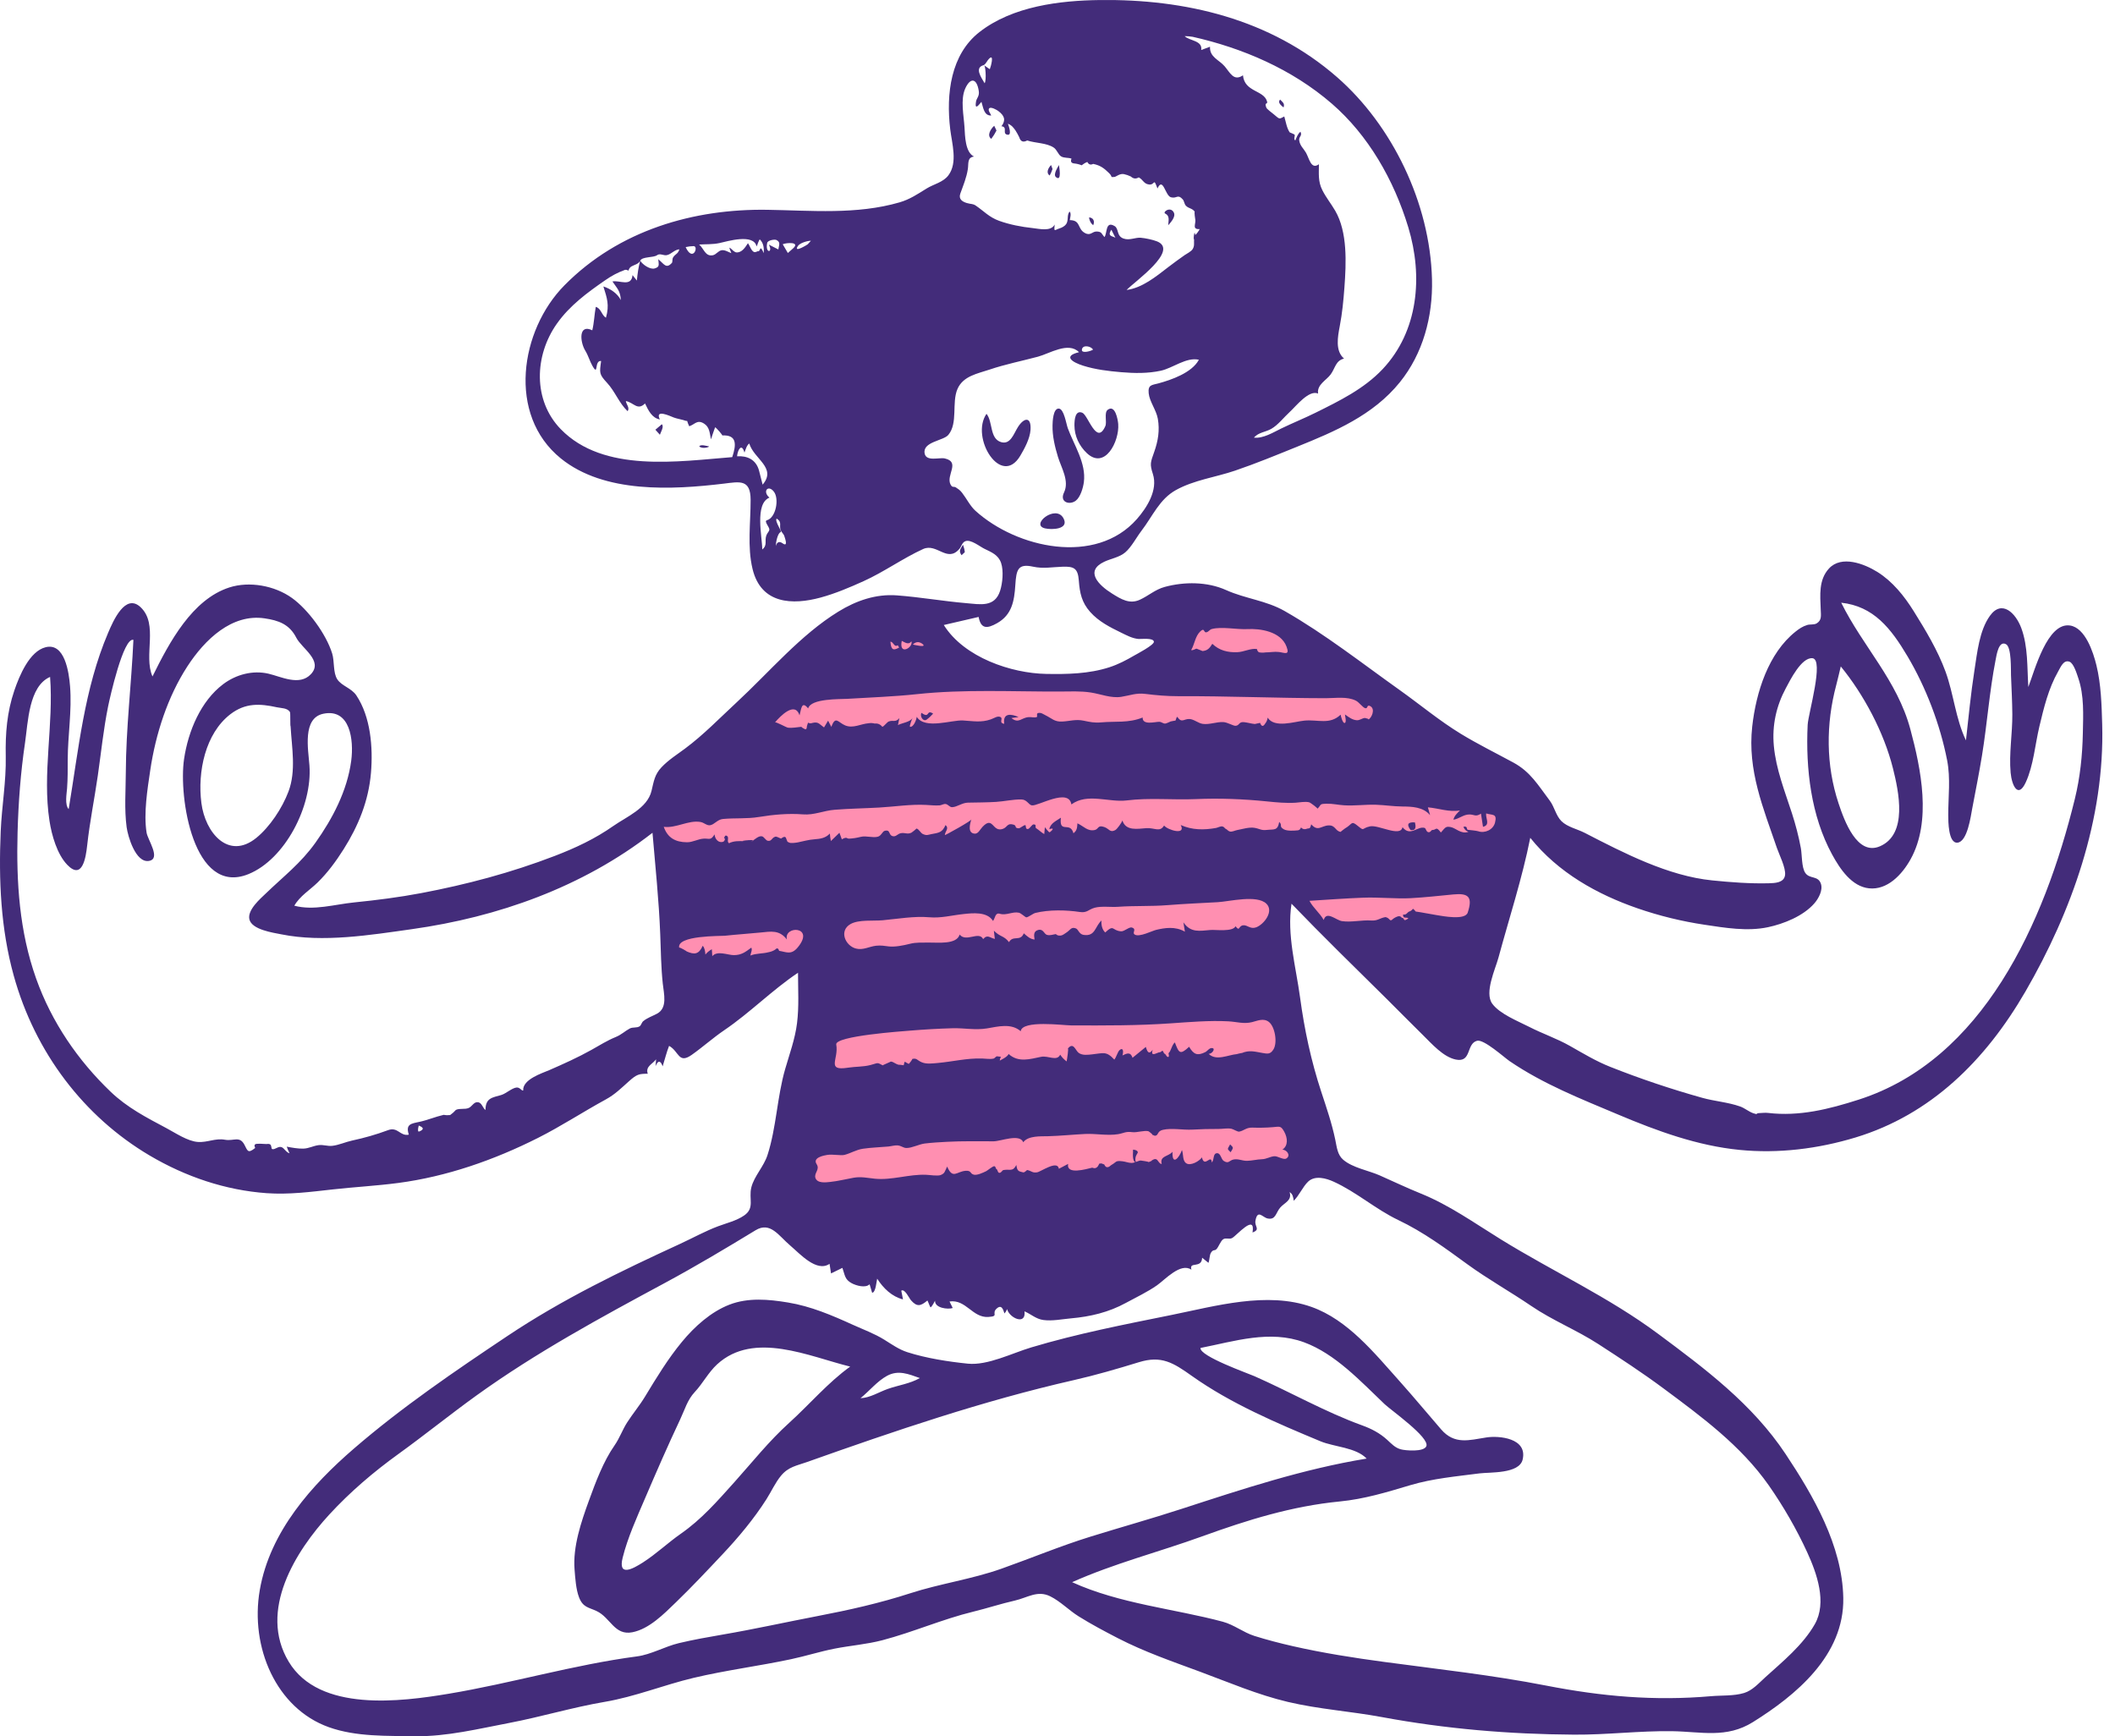 <svg width="134" height="110" viewBox="0 0 134 110" fill="none" xmlns="http://www.w3.org/2000/svg">
<path fill-rule="evenodd" clip-rule="evenodd" d="M41.523 49.961C42.008 55.221 42.493 60.48 42.977 65.74C45.616 64.122 48.255 62.503 50.893 60.885V72.867V76.016C50.893 76.295 50.739 77.252 50.893 77.494C51.024 77.698 51.991 77.704 52.219 77.739C53.711 77.963 55.207 78.163 56.705 78.341C60.652 78.809 64.876 79.48 68.839 78.942C72.283 78.474 75.622 77.157 78.768 75.626C79.873 75.088 80.963 74.512 82.032 73.897C82.258 73.766 83.081 73.458 83.204 73.193C83.305 72.976 83.069 72.214 83.037 71.986C82.904 71.025 82.771 70.064 82.638 69.103L80.781 55.683L84.289 59.448C84.564 59.743 85.086 60.581 85.466 60.712C85.745 60.807 86.436 60.511 86.711 60.454C88.698 60.042 90.684 59.631 92.671 59.219C93.133 59.123 94.176 59.127 94.567 58.827C94.777 58.665 94.787 58.335 94.861 58.023C95.345 55.983 95.83 53.943 96.314 51.903C96.401 51.536 96.888 50.377 96.764 50.007C96.72 49.875 96.505 49.784 96.374 49.697C93.376 47.729 90.377 45.761 87.379 43.793C85.737 42.715 84.095 41.637 82.452 40.559C81.764 40.107 80.919 39.293 80.14 39.041C79.656 38.884 78.952 39.001 78.451 38.986C77.433 38.955 76.416 38.923 75.398 38.892C75.239 38.888 74.681 38.765 74.547 38.866C74.435 38.95 74.481 39.067 74.445 39.267C74.355 39.756 74.355 40.283 74.311 40.779C74.275 41.177 74.346 41.907 74.179 42.267C74.072 42.498 74.207 42.406 74.063 42.517C73.891 42.65 73.343 42.607 73.138 42.632C72.141 42.757 71.144 42.882 70.147 43.006C68.962 43.154 67.763 43.432 66.572 43.304C64.766 43.11 62.819 43.12 61.046 42.711C60.585 42.604 60.419 42.325 60.064 41.944C59.37 41.199 58.683 40.446 57.982 39.709C57.638 39.349 57.785 39.41 57.431 39.547C56.987 39.718 56.536 40.132 56.134 40.395C54.594 41.404 53.054 42.412 51.514 43.42L42.112 49.576C41.915 49.704 41.719 49.833 41.523 49.961Z" fill="#FF8FB1"/>
<path fill-rule="evenodd" clip-rule="evenodd" d="M131.456 50.615C129.518 58.524 125.62 67.147 117.766 69.668C115.857 70.281 113.999 70.744 112.016 70.511C111.827 70.488 111.669 70.517 111.49 70.52C111.168 70.527 111.446 70.651 111.085 70.532C110.804 70.438 110.541 70.205 110.248 70.102C109.468 69.828 108.637 69.775 107.845 69.553C105.899 69.009 103.894 68.337 102.008 67.587C101.12 67.234 100.304 66.742 99.469 66.268C98.62 65.787 97.72 65.489 96.862 65.047C96.183 64.699 95.021 64.244 94.544 63.59C94.035 62.892 94.739 61.407 94.94 60.666C95.624 58.142 96.439 55.656 96.953 53.082C98.728 55.293 101.192 56.663 103.743 57.546C105.127 58.025 106.55 58.372 107.99 58.588C109.297 58.785 110.707 59.023 112.017 58.744C113.006 58.533 114.247 58.044 114.953 57.233C115.205 56.944 115.508 56.413 115.367 55.992C115.187 55.458 114.665 55.709 114.382 55.311C114.136 54.963 114.175 54.151 114.096 53.729C113.957 52.98 113.766 52.253 113.534 51.533C113.082 50.134 112.519 48.733 112.384 47.245C112.267 45.953 112.54 44.733 113.139 43.613C113.422 43.083 114.134 41.642 114.828 41.702C115.59 41.768 114.562 45.22 114.528 45.924C114.395 48.716 114.744 51.69 116.076 54.137C116.587 55.074 117.325 56.165 118.414 56.281C119.568 56.404 120.499 55.428 121.048 54.441C122.389 52.031 121.713 48.725 121.034 46.201C120.202 43.103 118.028 40.967 116.654 38.185C118.706 38.407 119.804 39.808 120.857 41.585C122.017 43.542 122.919 45.891 123.364 48.168C123.589 49.318 123.434 50.473 123.435 51.635C123.436 52.021 123.435 53.444 124.021 53.388C124.647 53.328 124.861 51.723 124.953 51.233C125.164 50.109 125.392 48.986 125.575 47.857C125.9 45.859 126.044 43.813 126.432 41.829C126.497 41.494 126.628 40.563 127.095 40.815C127.455 41.008 127.397 42.447 127.411 42.782C127.443 43.606 127.488 44.43 127.495 45.255C127.504 46.478 127.277 47.744 127.388 48.959C127.461 49.754 127.857 50.631 128.349 49.56C128.837 48.498 128.936 47.173 129.208 46.031C129.493 44.831 129.788 43.614 130.394 42.549C130.562 42.254 130.743 41.785 131.117 41.924C131.388 42.025 131.589 42.716 131.673 42.96C132.051 44.063 131.987 45.29 131.963 46.445C131.934 47.859 131.792 49.243 131.456 50.615ZM93.661 52.667C93.558 52.631 93.118 52.587 93.008 52.576C92.88 52.564 93.026 52.311 92.716 52.383C92.776 52.542 92.882 52.648 93.035 52.702C92.569 52.871 92.226 52.453 91.908 52.399C91.603 52.348 91.59 52.399 91.29 52.745C90.964 52.318 91.025 52.584 90.757 52.584C90.66 52.585 90.656 52.743 90.497 52.724C90.359 52.707 90.344 52.482 90.263 52.455C89.818 52.311 89.362 53.038 88.858 52.407C88.736 53.063 87.337 52.241 86.799 52.356C86.235 52.477 86.478 52.694 86.022 52.323C85.588 51.969 85.709 52.204 85.204 52.494C85.216 52.487 84.919 52.703 84.946 52.706C84.597 52.662 84.616 52.274 84.174 52.294C83.705 52.316 83.504 52.711 83.075 52.225C82.982 52.589 82.963 52.432 82.743 52.524C82.622 52.555 82.516 52.521 82.426 52.422C82.398 52.522 82.338 52.583 82.244 52.605C82.005 52.629 81.555 52.664 81.338 52.541C81.011 52.355 81.274 52.283 81.047 52.074C80.946 52.651 80.724 52.528 80.255 52.582C79.897 52.623 79.818 52.505 79.477 52.448C79.14 52.391 78.705 52.532 78.377 52.591C78.241 52.616 78.06 52.718 77.922 52.682C77.798 52.65 77.745 52.546 77.67 52.519C77.58 52.487 77.599 52.402 77.444 52.361C77.336 52.333 77.144 52.441 77.037 52.459C76.271 52.593 75.536 52.594 74.806 52.271C75.166 52.95 73.966 52.583 73.752 52.302C73.485 52.752 73.161 52.434 72.622 52.47C72.103 52.504 71.323 52.674 71.112 51.98C71.071 52.121 70.776 52.531 70.659 52.593C70.319 52.774 70.279 52.506 69.962 52.397C69.532 52.248 69.622 52.531 69.355 52.588C68.904 52.685 68.66 52.344 68.262 52.163C68.245 52.444 68.237 52.618 68.01 52.793C67.809 52.008 67.092 52.858 67.215 51.807C66.943 51.998 66.559 52.145 66.481 52.531C66.937 52.396 66.53 52.716 66.511 52.727C66.451 52.761 66.247 52.454 66.2 52.41C66.187 52.555 66.174 52.7 66.161 52.845C65.98 52.747 65.809 52.572 65.662 52.485C65.529 52.406 65.719 52.242 65.495 52.231C65.376 52.224 65.253 52.5 65.129 52.523C64.939 52.559 65.03 52.266 64.951 52.276C64.83 52.291 64.632 52.481 64.541 52.478C64.241 52.466 64.444 52.316 64.215 52.247C63.806 52.124 63.832 52.411 63.538 52.515C62.864 52.753 62.932 51.66 62.247 52.389C62.083 52.563 61.978 52.833 61.754 52.817C61.289 52.786 61.452 52.194 61.546 51.904C61.644 51.956 59.848 52.947 59.862 52.908C59.874 52.671 60.156 52.487 59.904 52.276C59.697 52.752 59.48 52.76 59.004 52.849C58.773 52.892 58.727 52.95 58.48 52.846C58.322 52.781 58.216 52.51 58.059 52.495C58.08 52.497 57.792 52.733 57.749 52.754C57.489 52.88 57.324 52.737 57.072 52.789C56.857 52.833 56.772 53.03 56.558 52.976C56.272 52.904 56.44 52.537 56.047 52.64C55.912 52.675 55.832 52.953 55.62 53.01C55.29 53.1 54.885 52.933 54.536 53.02C54.259 53.09 54.054 53.119 53.812 53.133C53.616 53.145 53.697 52.982 53.336 53.175L53.184 52.761C53.003 52.935 52.823 53.109 52.643 53.284C52.609 53.127 52.587 52.969 52.578 52.809C52.309 53.099 51.97 53.148 51.609 53.174C51.218 53.202 50.926 53.294 50.545 53.371C50.425 53.395 50.115 53.434 50.016 53.389C50.03 53.395 49.831 53.306 49.891 53.323C49.865 53.266 49.841 53.208 49.818 53.15C49.785 52.986 49.675 52.979 49.491 53.128C49.395 53.112 49.21 52.978 49.115 53.011C48.869 53.096 48.903 53.301 48.658 53.271C48.499 53.252 48.418 52.999 48.253 52.982C48 52.956 47.78 53.261 47.552 53.327C48.246 53.125 46.653 53.282 47.148 53.295C46.824 53.286 46.487 53.269 46.187 53.425C46.021 53.304 46.222 53.059 46.055 52.958C45.903 52.867 45.891 53.108 45.874 53.113C45.969 53.084 45.922 53.29 45.826 53.326C45.527 53.44 45.288 53.151 45.273 52.864C45.019 53.274 44.947 53.109 44.574 53.134C44.206 53.16 43.889 53.367 43.52 53.363C42.792 53.356 42.297 53.084 42.054 52.385C42.831 52.486 43.612 51.95 44.371 52.076C44.62 52.118 44.776 52.319 44.995 52.283C45.264 52.239 45.452 51.923 45.797 51.889C46.559 51.815 47.309 51.888 48.076 51.762C48.992 51.612 49.947 51.523 50.872 51.596C51.587 51.653 52.165 51.359 52.89 51.303C53.826 51.229 54.771 51.216 55.709 51.163C56.674 51.109 57.711 50.944 58.673 50.997C58.973 51.013 59.231 51.045 59.529 51.026C59.655 51.017 59.775 50.925 59.907 50.939C60.079 50.957 60.153 51.147 60.331 51.14C60.635 51.129 60.959 50.86 61.32 50.853C61.913 50.841 62.504 50.842 63.099 50.806C63.622 50.774 64.183 50.642 64.705 50.65C65.072 50.654 65.163 50.991 65.377 51.026C65.763 51.088 67.712 49.896 67.88 50.966C68.895 50.22 70.255 50.852 71.385 50.712C72.836 50.531 74.313 50.692 75.774 50.628C77.26 50.563 78.789 50.623 80.27 50.774C80.883 50.836 81.475 50.895 82.09 50.857C82.365 50.84 82.681 50.765 82.956 50.833C83.022 50.849 83.531 51.23 83.467 51.241C83.745 50.973 83.557 50.934 84.046 50.92C84.422 50.91 84.778 50.997 85.153 51.021C85.825 51.064 86.502 50.964 87.173 50.986C87.733 51.004 88.281 51.093 88.844 51.097C89.45 51.102 90.167 51.12 90.606 51.646C90.56 51.481 90.513 51.316 90.467 51.151C91.144 51.208 91.814 51.468 92.498 51.346C92.325 51.525 92.149 51.67 92.083 51.932C92.452 51.882 92.703 51.605 93.091 51.602C93.418 51.6 93.486 51.776 93.83 51.549C93.873 51.827 93.915 52.106 93.958 52.385C94.435 52.264 94.122 51.881 94.157 51.536C94.545 51.662 94.873 51.518 94.72 52.118C94.603 52.58 94.065 52.808 93.661 52.667ZM92.99 57.82C92.824 58.322 91.384 58.035 91.043 57.982C90.603 57.913 90.1 57.805 89.695 57.751C89.646 57.681 89.588 57.622 89.52 57.574C89.469 57.65 89.404 57.704 89.327 57.736C89.14 57.78 89.14 57.986 88.895 57.941C88.884 58.246 89.082 58.072 89.233 58.183C88.852 58.458 89.026 58.142 88.812 58.147C88.759 58.066 88.685 58.034 88.591 58.052C88.47 58.085 88.359 58.141 88.258 58.218C88.162 58.326 88.081 58.332 88.013 58.235C87.948 58.164 87.868 58.121 87.775 58.105C87.399 58.17 87.294 58.349 86.871 58.32C86.267 58.278 85.614 58.449 85.019 58.359C84.651 58.303 84.035 57.681 83.868 58.288C83.613 57.838 83.207 57.532 82.963 57.073C84.1 57.002 85.235 56.918 86.373 56.874C87.368 56.835 88.457 56.956 89.388 56.905C90.259 56.858 91.182 56.755 92.072 56.669C93.016 56.578 93.328 56.801 92.99 57.82ZM63.349 57.894C63.761 58.017 64.154 57.739 64.554 57.826C64.687 57.855 64.96 58.114 65.021 58.119C65.131 58.129 65.455 57.875 65.594 57.841C66.472 57.626 67.537 57.649 68.416 57.781C68.881 57.85 68.953 57.621 69.359 57.51C69.781 57.395 70.382 57.484 70.827 57.452C71.873 57.377 72.919 57.43 73.958 57.348C75.025 57.263 76.087 57.218 77.154 57.159C77.882 57.118 79.629 56.673 80.232 57.253C80.729 57.731 80.088 58.562 79.591 58.751C79.219 58.893 79.041 58.595 78.766 58.623C78.451 58.656 78.561 59.054 78.28 58.684C78.106 59.053 77.014 58.895 76.701 58.92C76.019 58.973 75.442 59.12 74.977 58.436C75.008 58.633 75.04 58.831 75.072 59.028C74.456 58.674 73.795 58.787 73.26 58.911C72.996 58.972 72.183 59.394 71.896 59.212C71.699 59.087 72.047 58.873 71.714 58.766C71.539 58.709 71.238 59.021 71.025 59.005C70.435 58.962 70.602 58.535 70.023 59.078C69.826 58.895 69.761 58.585 69.787 58.319C69.366 58.705 69.401 59.348 68.649 59.231C68.368 59.187 68.317 58.879 68.171 58.823C67.859 58.702 67.824 58.919 67.554 59.091C67.452 59.156 67.328 59.26 67.208 59.273C66.961 59.3 66.922 59.178 66.888 59.182C66.725 59.202 66.518 59.291 66.323 59.227C66.149 59.17 66.098 58.839 65.79 58.916C65.496 58.99 65.493 59.205 65.547 59.527C65.257 59.494 65.081 59.321 64.864 59.132C64.645 59.682 64.183 59.227 63.928 59.691C63.595 59.264 63.382 59.381 62.969 58.965C62.99 59.138 63.01 59.312 63.03 59.486C62.708 59.42 62.565 59.176 62.29 59.498C62.024 58.965 61.215 59.725 60.8 59.21C60.615 59.863 59.391 59.706 58.874 59.718C58.415 59.728 58.076 59.688 57.628 59.802C57.233 59.903 56.684 60.008 56.312 59.962C56.069 59.931 55.803 59.883 55.5 59.919C55.063 59.97 54.686 60.213 54.234 60.098C53.552 59.925 53.135 58.963 53.894 58.541C54.413 58.251 55.348 58.358 55.92 58.305C56.867 58.217 57.928 58.031 58.876 58.115C59.616 58.181 60.29 57.992 61.045 57.911C61.613 57.851 62.544 57.743 62.915 58.348C63.057 58.171 63.043 57.803 63.349 57.894ZM52.982 66.179C52.88 65.634 57.21 65.335 57.639 65.299C58.541 65.224 59.446 65.171 60.351 65.146C61.094 65.126 61.788 65.278 62.532 65.156C63.226 65.041 64.064 64.807 64.669 65.335C64.757 64.612 67.364 64.964 67.86 64.966C70.018 64.975 72.083 64.98 74.171 64.836C75.364 64.754 76.631 64.644 77.825 64.708C78.363 64.737 78.796 64.891 79.332 64.757C79.681 64.67 80.057 64.489 80.391 64.745C80.782 65.046 80.949 66.066 80.679 66.492C80.483 66.802 80.31 66.768 79.996 66.714C79.515 66.632 79.157 66.512 78.666 66.722C78.746 66.688 78.337 66.786 78.371 66.784C77.815 66.828 77.052 67.246 76.573 66.764C76.765 66.801 77.044 66.432 76.802 66.402C76.62 66.379 76.505 66.589 76.363 66.659C75.878 66.899 75.629 66.824 75.34 66.32C74.755 66.864 74.692 66.713 74.436 66.044C74.238 66.207 74.195 66.594 74.04 66.721C74.017 66.74 74.113 66.975 74 66.965C73.896 66.956 73.862 66.773 73.782 66.758C73.731 66.749 73.704 66.588 73.655 66.578C73.602 66.568 73.548 66.67 73.487 66.667C73.327 66.659 72.868 67.027 73.032 66.511C72.789 66.844 72.684 66.632 72.597 66.329C72.316 66.558 72.035 66.788 71.754 67.017C71.623 66.627 71.398 66.733 71.115 66.87C71.201 66.599 71.147 66.342 70.933 66.531C70.809 66.64 70.726 66.986 70.6 67.133C70.087 66.575 69.9 66.728 69.192 66.801C68.921 66.829 68.585 66.882 68.343 66.707C68.131 66.552 68.011 65.986 67.647 66.443C67.728 66.342 67.602 67.124 67.579 67.248C67.419 67.132 67.283 66.989 67.171 66.82C66.962 67.264 66.413 66.865 65.963 66.956C65.255 67.099 64.525 67.34 63.899 66.774C63.855 66.957 63.343 67.19 63.342 67.197C63.372 66.873 63.562 66.987 63.174 66.925C63.103 66.914 63.022 67.052 62.954 67.067C62.723 67.119 62.453 67.07 62.219 67.063C61.249 67.033 60.361 67.264 59.403 67.348C59.08 67.376 58.697 67.431 58.394 67.3C58.082 67.165 58.09 67.012 57.774 67.099C57.874 67.072 57.577 67.407 57.593 67.395C57.55 67.428 57.373 67.264 57.31 67.276C57.292 67.348 57.274 67.42 57.255 67.491C57.179 67.481 57.103 67.471 57.027 67.461C56.818 67.491 56.631 67.264 56.435 67.257C56.471 67.258 55.907 67.484 55.932 67.498C55.538 67.287 55.652 67.348 55.152 67.476C54.68 67.598 54.209 67.569 53.725 67.645C52.315 67.865 53.155 67.106 52.982 66.179ZM51.737 73.752C51.472 73.348 52.177 73.209 52.402 73.173C52.773 73.114 53.264 73.231 53.511 73.168C53.887 73.072 54.25 72.842 54.673 72.78C55.207 72.702 55.745 72.689 56.281 72.64C56.46 72.623 56.681 72.557 56.855 72.568C57.114 72.585 57.221 72.732 57.43 72.733C57.786 72.735 58.225 72.494 58.59 72.449C59.057 72.392 59.529 72.366 59.999 72.341C60.988 72.288 61.966 72.31 62.955 72.309C63.406 72.308 64.606 71.805 64.831 72.369C65.144 71.942 65.945 72 66.392 71.987C67.18 71.966 67.959 71.884 68.745 71.845C69.419 71.811 70.171 71.966 70.833 71.858C71.197 71.798 71.318 71.672 71.731 71.729C72.038 71.771 72.507 71.596 72.77 71.674C72.757 71.67 73.099 71.898 72.992 71.905C73.11 71.897 73.103 71.985 73.233 71.946C73.403 71.894 73.325 71.664 73.678 71.582C74.229 71.454 74.964 71.602 75.537 71.569C76.092 71.537 76.647 71.524 77.203 71.527C77.459 71.528 77.775 71.462 78.024 71.516C78.146 71.542 78.406 71.713 78.509 71.696C78.802 71.647 78.951 71.428 79.347 71.442C79.796 71.457 80.201 71.45 80.647 71.413C81.079 71.378 81.149 71.312 81.363 71.698C81.576 72.082 81.634 72.581 81.243 72.842C81.497 72.824 81.809 73.189 81.51 73.391C81.325 73.517 80.954 73.234 80.733 73.255C80.46 73.28 80.246 73.435 79.95 73.445C79.638 73.455 79.321 73.539 79.013 73.546C78.692 73.552 78.45 73.398 78.146 73.464C77.878 73.522 77.85 73.757 77.528 73.55C77.368 73.448 77.341 73.066 77.123 73.063C76.83 73.058 76.947 73.464 76.778 73.653C76.733 73.071 76.316 74.033 76.15 73.328C75.997 73.562 75.43 73.889 75.156 73.701C74.906 73.53 74.989 73.141 74.885 72.862C74.711 73.365 74.246 73.886 74.288 72.971C74.062 73.27 73.451 73.223 73.604 73.746C73.42 73.742 73.377 73.46 73.222 73.438C73.088 73.42 72.982 73.53 72.961 73.529C73.034 73.535 72.742 73.64 72.737 73.641C72.935 73.598 72.166 73.524 72.297 73.525C72.119 73.524 71.9 73.681 71.692 73.68C71.502 73.68 71.313 73.599 71.125 73.576C70.638 73.517 70.74 73.631 70.434 73.796C70.321 73.856 70.293 73.959 70.132 73.947C70.013 73.937 69.969 73.771 69.956 73.769C69.789 73.751 69.912 73.691 69.653 73.719C69.624 73.774 69.594 73.829 69.564 73.884C69.471 74.012 69.35 74.044 69.201 73.98C68.818 74.068 67.547 74.451 67.672 73.742C67.477 73.845 67.282 73.947 67.088 74.049C67.004 73.478 65.947 74.236 65.71 74.274C65.407 74.323 65.379 74.198 65.093 74.131C65.041 74.119 64.938 74.302 64.817 74.276C64.502 74.208 64.446 74.174 64.392 73.808C64.168 74.258 63.982 74.056 63.575 74.13C63.485 74.147 63.428 74.337 63.298 74.304C63.205 74.281 63.203 74.098 63.139 74.074C63.081 74.053 63.09 73.909 63.005 73.888C62.907 73.865 62.574 74.158 62.479 74.203C62.264 74.305 61.91 74.474 61.7 74.423C61.441 74.361 61.556 74.154 61.189 74.177C60.61 74.213 60.368 74.743 60.008 73.909C59.846 74.243 59.866 74.334 59.605 74.444C59.412 74.525 58.923 74.44 58.669 74.43C57.584 74.387 56.518 74.784 55.441 74.68C54.968 74.635 54.57 74.533 54.092 74.616C53.591 74.704 53.1 74.832 52.592 74.884C52.333 74.91 51.792 74.99 51.665 74.635C51.554 74.322 51.97 74.108 51.737 73.752ZM53.865 86.583C52.457 87.595 51.292 88.977 49.999 90.147C48.704 91.32 47.676 92.624 46.511 93.924C45.433 95.124 44.444 96.26 43.141 97.168C42.317 97.742 41.582 98.449 40.735 98.991C40.101 99.396 39.141 99.93 39.45 98.689C39.767 97.418 40.352 96.133 40.861 94.946C41.583 93.258 42.312 91.586 43.093 89.93C43.387 89.308 43.552 88.689 44.018 88.194C44.525 87.654 44.88 86.95 45.435 86.44C47.771 84.297 51.291 85.953 53.865 86.583ZM58.28 87.31C57.641 87.67 56.927 87.759 56.25 87.997C55.674 88.199 55.138 88.559 54.517 88.586C55.082 88.131 55.567 87.512 56.203 87.166C56.919 86.777 57.569 87.06 58.28 87.31ZM86.301 90.307C83.953 89.456 81.767 88.201 79.479 87.191C79.085 87.016 75.997 85.924 76.059 85.403C78.223 84.977 80.452 84.246 82.621 85.043C84.594 85.769 86.199 87.508 87.727 88.964C88.125 89.344 90.59 91.074 90.369 91.625C90.216 92.007 89.029 91.903 88.749 91.824C88.386 91.723 88.177 91.487 87.893 91.227C87.418 90.793 86.893 90.522 86.301 90.307ZM81.966 76.079C82.323 75.727 82.536 75.192 82.877 74.866C83.315 74.448 84.021 74.651 84.5 74.869C85.936 75.521 87.163 76.617 88.59 77.298C90.172 78.052 91.541 79.059 92.967 80.098C94.271 81.047 95.681 81.833 97.012 82.739C98.368 83.663 99.886 84.263 101.261 85.153C102.66 86.06 104.054 86.97 105.398 87.969C107.796 89.75 110.292 91.579 112.066 94.111C112.977 95.413 113.831 96.889 114.5 98.351C115.108 99.679 115.767 101.524 114.979 102.906C114.223 104.233 112.933 105.279 111.841 106.269C111.427 106.644 111.034 107.1 110.498 107.263C109.846 107.46 109.085 107.406 108.415 107.464C104.83 107.777 101.491 107.482 97.958 106.793C94.552 106.128 91.131 105.756 87.699 105.294C85.763 105.034 83.827 104.73 81.917 104.297C81.1 104.111 80.269 103.897 79.47 103.645C78.773 103.424 78.186 102.938 77.468 102.746C74.424 101.928 70.94 101.616 67.926 100.242C70.593 99.05 73.428 98.33 76.162 97.34C79.039 96.298 81.85 95.424 84.882 95.128C86.443 94.975 87.84 94.547 89.341 94.099C90.772 93.671 92.265 93.541 93.735 93.349C94.388 93.264 96.253 93.391 96.47 92.473C96.792 91.106 94.96 90.949 94.179 91.071C93.07 91.245 92.157 91.542 91.309 90.565C90.443 89.567 89.601 88.546 88.719 87.56C87.085 85.734 85.4 83.621 83.089 82.801C80.27 81.802 77.001 82.751 74.188 83.319C71.217 83.92 68.251 84.495 65.335 85.368C64.128 85.729 62.571 86.525 61.318 86.397C60.083 86.271 58.684 86.054 57.491 85.671C56.951 85.498 56.507 85.177 56.024 84.878C55.396 84.489 54.708 84.24 54.041 83.937C52.693 83.325 51.378 82.762 49.924 82.522C48.699 82.319 47.398 82.199 46.211 82.66C45.046 83.113 44.014 84.035 43.202 85.02C42.319 86.09 41.59 87.289 40.866 88.485C40.519 89.058 40.095 89.559 39.735 90.12C39.433 90.591 39.257 91.114 38.938 91.572C38.222 92.597 37.737 93.907 37.303 95.099C36.822 96.422 36.287 97.996 36.402 99.436C36.445 99.98 36.491 100.701 36.687 101.205C36.936 101.847 37.291 101.831 37.803 102.073C38.683 102.489 38.929 103.638 40.066 103.414C41.133 103.204 42.057 102.26 42.835 101.507C43.849 100.526 44.82 99.492 45.79 98.461C46.786 97.403 47.767 96.23 48.559 94.986C48.871 94.496 49.114 93.943 49.482 93.497C49.952 92.929 50.478 92.861 51.116 92.634C56.688 90.656 62.287 88.747 68.033 87.44C69.41 87.127 70.798 86.723 72.15 86.307C73.584 85.865 74.327 86.332 75.511 87.173C77.984 88.93 80.907 90.168 83.661 91.315C84.528 91.676 85.909 91.699 86.586 92.411C82.569 93.069 78.74 94.336 74.864 95.597C72.954 96.219 71.021 96.758 69.103 97.353C67.184 97.948 65.339 98.718 63.446 99.389C61.563 100.056 59.573 100.329 57.671 100.944C55.73 101.573 53.797 102.005 51.805 102.387C49.793 102.773 47.795 103.218 45.777 103.563C44.852 103.722 43.928 103.886 43.014 104.103C42.12 104.316 41.256 104.826 40.357 104.944C36.343 105.472 32.407 106.648 28.409 107.313C25.423 107.81 20.229 108.502 18.293 105.282C16.346 102.045 18.735 98.268 20.866 95.953C22.19 94.515 23.678 93.249 25.24 92.122C26.911 90.916 28.519 89.615 30.19 88.411C33.973 85.687 38.074 83.465 42.138 81.276C44.088 80.225 45.973 79.099 47.87 77.945C48.812 77.373 49.333 78.296 50.078 78.924C50.663 79.418 51.738 80.635 52.558 80.072C52.589 80.275 52.621 80.478 52.652 80.68C52.892 80.563 53.132 80.445 53.372 80.328C53.533 80.782 53.514 81.064 53.965 81.303C54.241 81.449 54.831 81.626 55.095 81.368C55.149 81.547 55.202 81.726 55.256 81.906C55.487 81.887 55.531 81.178 55.575 81.012C55.97 81.632 56.516 82.15 57.21 82.326C57.213 82.285 57.097 81.776 57.102 81.773C57.322 81.628 57.599 82.247 57.715 82.379C58.101 82.819 58.332 82.751 58.758 82.396C58.789 82.432 58.934 82.837 58.955 82.83C59.047 82.798 59.222 82.439 59.241 82.407C59.215 82.879 60.062 82.974 60.361 82.872C60.294 82.734 60.227 82.596 60.16 82.458C61.203 82.308 61.612 83.499 62.613 83.438C63.353 83.393 62.759 83.22 63.178 82.879C63.544 82.581 63.609 83.232 63.645 83.212C63.715 83.133 63.769 83.043 63.807 82.941C63.943 83.498 65.02 83.998 64.909 83.082C65.333 83.264 65.634 83.567 66.103 83.631C66.674 83.708 67.283 83.578 67.852 83.527C69.078 83.418 70.233 83.149 71.338 82.545C71.993 82.187 72.691 81.862 73.307 81.431C73.822 81.069 74.8 79.972 75.486 80.445C75.311 79.888 76.138 80.404 76.164 79.686C76.297 79.794 76.43 79.901 76.563 80.009C76.643 79.821 76.621 79.525 76.727 79.362C76.874 79.137 76.945 79.269 77.07 79.143C77.21 79.001 77.332 78.622 77.5 78.514C77.673 78.403 77.876 78.536 78.062 78.439C78.345 78.291 79.562 76.848 79.356 78.085C79.88 77.893 79.476 77.719 79.541 77.344C79.673 76.592 79.993 77.133 80.311 77.198C80.832 77.306 80.822 76.843 81.113 76.506C81.378 76.198 81.877 76.061 81.705 75.527C81.902 75.64 81.943 75.863 81.966 76.079ZM50.536 60.032C50.125 60.523 49.817 60.313 49.361 60.241C49.312 60.065 49.228 60.041 49.11 60.168C48.975 60.252 48.829 60.307 48.673 60.333C48.299 60.432 47.91 60.39 47.544 60.54C47.554 60.408 47.683 60.174 47.601 60.04C47.215 60.326 46.977 60.508 46.503 60.514C46.12 60.518 45.447 60.203 45.129 60.58C45.119 60.433 45.109 60.287 45.1 60.141C44.944 60.224 44.808 60.336 44.693 60.476C44.671 60.259 44.659 60.094 44.525 59.919C44.272 60.479 43.995 60.492 43.503 60.278C43.572 60.308 43.01 59.955 43.032 60.053C42.854 59.249 45.656 59.315 45.95 59.283C46.685 59.204 47.419 59.157 48.155 59.084C48.853 59.016 49.373 58.899 49.856 59.524C49.641 58.621 51.677 58.665 50.536 60.032ZM18.411 46.017C18.488 47.383 18.771 48.835 18.277 50.15C17.879 51.207 17.087 52.401 16.233 53.091C14.484 54.503 13.002 52.775 12.759 50.876C12.505 48.894 13.008 46.474 14.595 45.252C15.544 44.523 16.462 44.573 17.554 44.813C17.81 44.87 18.227 44.848 18.373 45.122C18.408 45.186 18.377 46.015 18.411 46.017ZM41.633 64.22C41.33 64.384 41.014 64.48 40.748 64.703C40.656 64.78 40.624 64.956 40.526 65.022C40.347 65.14 40.092 65.062 39.906 65.16C39.598 65.321 39.377 65.553 39.011 65.702C38.467 65.924 37.99 66.227 37.476 66.515C36.62 66.995 35.701 67.407 34.805 67.798C34.353 67.995 33.103 68.38 33.147 69.091C33.045 69.12 32.942 68.883 32.731 68.901C32.441 68.927 32.059 69.287 31.758 69.376C31.195 69.542 30.759 69.556 30.759 70.327C30.58 70.197 30.535 69.876 30.296 69.834C30.028 69.786 29.915 70.097 29.701 70.194C29.448 70.308 29.134 70.199 28.884 70.32C28.774 70.445 28.652 70.553 28.519 70.646C28.382 70.663 28.247 70.658 28.112 70.632C27.581 70.753 27.092 70.968 26.559 71.08C26.041 71.189 25.685 71.228 25.903 71.888C25.348 72.005 25.212 71.371 24.586 71.603C23.818 71.887 23.101 72.091 22.299 72.264C21.89 72.353 21.463 72.55 21.052 72.596C20.758 72.629 20.484 72.516 20.195 72.551C19.846 72.593 19.566 72.767 19.205 72.773C18.863 72.779 18.504 72.713 18.168 72.649C18.215 72.794 18.275 72.934 18.346 73.067C18.114 73.015 18.006 72.715 17.809 72.67C17.603 72.624 17.417 72.853 17.245 72.802C17.172 72.78 17.221 72.537 17.09 72.491C16.97 72.449 16.92 72.499 16.801 72.479C16.762 72.472 16.266 72.443 16.187 72.488C16.049 72.567 16.189 72.714 16.161 72.736C15.695 73.107 15.689 72.907 15.482 72.519C15.176 71.951 14.808 72.31 14.254 72.21C13.636 72.099 13.149 72.392 12.54 72.351C11.884 72.306 11.113 71.778 10.533 71.47C9.28 70.804 8.058 70.174 7.006 69.166C4.949 67.196 3.276 64.773 2.289 61.999C1.229 59.018 1.028 55.91 1.113 52.748C1.165 50.847 1.306 48.946 1.585 47.067C1.777 45.774 1.817 43.477 3.173 42.888C3.406 45.915 2.671 48.999 3.135 52.007C3.274 52.913 3.615 54.119 4.26 54.79C5.214 55.783 5.438 54.348 5.524 53.555C5.685 52.082 5.983 50.618 6.195 49.152C6.406 47.687 6.555 46.205 6.849 44.756C6.956 44.227 7.819 40.356 8.453 40.54C8.325 43.356 7.984 46.123 7.971 48.949C7.966 50.083 7.871 51.28 8.023 52.407C8.102 52.986 8.593 54.687 9.437 54.545C10.219 54.413 9.36 53.216 9.287 52.754C9.093 51.531 9.34 50.01 9.52 48.796C9.861 46.499 10.622 44.147 11.866 42.228C12.979 40.509 14.694 38.873 16.76 39.176C17.643 39.306 18.332 39.541 18.775 40.408C19.123 41.087 20.494 41.86 19.7 42.711C18.977 43.486 17.807 42.866 17.003 42.681C16.019 42.455 14.964 42.727 14.14 43.347C12.728 44.41 11.923 46.312 11.661 48.095C11.306 50.499 12.253 56.792 15.739 55.382C18.055 54.445 19.8 51.074 19.605 48.494C19.527 47.461 19.151 45.5 20.481 45.221C22.185 44.864 22.425 46.882 22.253 48.193C22.002 50.101 21.064 51.875 19.991 53.384C19.055 54.698 17.967 55.52 16.842 56.606C16.508 56.928 15.658 57.65 15.801 58.248C15.958 58.904 17.293 59.09 17.828 59.197C20.474 59.73 23.459 59.24 26.1 58.868C31.53 58.104 36.888 56.222 41.34 52.762C41.52 54.903 41.747 57.037 41.83 59.185C41.87 60.229 41.881 61.287 41.992 62.324C42.06 62.962 42.307 63.854 41.633 64.22ZM26.578 71.68C26.364 71.8 26.595 71.075 26.535 71.315C26.854 71.438 26.868 71.56 26.578 71.68ZM49.1 45.77C49.439 45.369 50.363 44.415 50.657 45.32C50.766 44.934 50.78 44.363 51.202 44.884C51.369 44.244 53.22 44.304 53.679 44.276C55.147 44.185 56.62 44.137 58.083 43.98C61.089 43.658 64.147 43.825 67.164 43.814C67.817 43.812 68.469 43.774 69.118 43.876C69.743 43.974 70.401 44.249 71.039 44.149C71.606 44.059 71.978 43.891 72.561 43.963C73.26 44.049 73.938 44.11 74.643 44.108C77.76 44.095 80.875 44.231 83.992 44.236C84.6 44.237 85.328 44.11 85.898 44.387C86.109 44.49 86.34 44.832 86.501 44.87C86.686 44.913 86.576 44.602 86.824 44.743C87.155 44.93 86.898 45.506 86.68 45.597C86.811 45.543 86.443 45.489 86.48 45.487C86.305 45.497 86.156 45.641 85.969 45.632C85.683 45.618 85.444 45.431 85.214 45.266C85.21 45.334 85.337 45.782 85.192 45.805C85.068 45.824 84.952 45.382 84.939 45.279C84.242 45.94 83.503 45.572 82.638 45.656C82.024 45.715 80.744 46.155 80.316 45.466C80.298 45.613 80.243 45.741 80.152 45.851C80.029 46.051 79.924 46.034 79.834 45.799C79.804 45.801 79.506 45.871 79.5 45.87C79.29 45.852 79.018 45.771 78.804 45.752C78.474 45.721 78.535 45.98 78.272 45.984C78.128 45.986 77.761 45.763 77.511 45.749C77.077 45.725 76.633 45.923 76.205 45.863C75.91 45.822 75.644 45.564 75.355 45.554C74.994 45.541 74.877 45.836 74.592 45.421C74.533 45.404 74.497 45.648 74.474 45.653C74.48 45.652 74.202 45.696 74.169 45.709C74.112 45.733 73.891 45.842 73.823 45.843C73.677 45.846 73.598 45.734 73.444 45.731C73.188 45.727 72.372 45.968 72.395 45.46C71.483 45.824 70.704 45.682 69.768 45.768C69.338 45.807 69.068 45.746 68.66 45.661C68.148 45.555 67.808 45.688 67.297 45.715C66.807 45.741 66.652 45.518 66.238 45.316C66.075 45.237 65.967 45.132 65.766 45.176C65.652 45.202 65.734 45.408 65.7 45.422C65.524 45.495 65.401 45.418 65.16 45.436C64.714 45.468 64.537 45.869 64.079 45.493C64.231 45.473 64.383 45.453 64.535 45.433C64.098 45.234 63.52 45.132 63.626 45.858C63.252 45.802 63.576 45.529 63.392 45.431C63.208 45.333 63.003 45.497 62.772 45.578C62.161 45.791 61.652 45.685 61.015 45.647C60.292 45.603 58.6 46.238 58.081 45.414C58.066 45.588 57.893 46.071 57.662 46.048C57.587 46.041 57.796 45.528 57.82 45.473C57.701 45.745 57.159 45.797 56.892 45.938C56.922 45.792 56.952 45.646 56.982 45.5C56.733 45.783 56.613 45.61 56.321 45.705C56.193 45.747 56.009 46.029 55.9 46.047C55.773 45.888 55.612 45.82 55.42 45.842C55.292 45.808 55.164 45.801 55.036 45.822C54.524 45.862 54.057 46.168 53.547 45.959C53.106 45.779 52.935 45.314 52.672 46.053C52.603 45.922 52.534 45.791 52.465 45.659C52.379 45.802 52.294 45.944 52.208 46.087C51.875 45.852 51.854 45.716 51.47 45.802C51.38 45.841 51.288 45.835 51.193 45.786C51.17 45.858 51.148 45.931 51.125 46.003C51.116 46.185 51.066 46.245 50.974 46.183C50.897 46.154 50.828 46.108 50.766 46.048C50.512 46.069 50.188 46.141 49.915 46.101C49.809 46.086 49.15 45.711 49.1 45.77ZM56.877 40.878C56.907 40.928 56.937 40.977 56.967 41.026C56.554 41.26 56.457 41.126 56.414 40.656C56.616 40.66 56.651 41.041 56.877 40.878ZM57.133 40.602C57.331 40.697 57.559 40.882 57.746 40.634C57.872 41.027 56.937 41.564 57.133 40.602ZM58.416 40.776C58.833 41.079 57.832 40.836 57.834 40.836C58.014 40.657 58.208 40.638 58.416 40.776ZM62.003 39.087C62.146 39.862 62.541 39.84 63.177 39.48C64.106 38.954 64.263 38.092 64.328 37.064C64.39 36.078 64.502 35.696 65.448 35.902C66.108 36.046 66.667 35.925 67.333 35.905C68.043 35.884 68.293 36.001 68.351 36.786C68.408 37.573 68.538 38.171 69.069 38.769C69.609 39.378 70.33 39.742 71.031 40.082C71.392 40.257 71.731 40.445 72.13 40.483C72.285 40.498 73.09 40.389 73.107 40.662C73.12 40.868 72.005 41.449 71.886 41.518C71.369 41.821 70.853 42.092 70.288 42.275C68.989 42.696 67.611 42.721 66.264 42.696C64.094 42.655 61.094 41.668 59.796 39.598C60.532 39.428 61.267 39.257 62.003 39.087ZM61.808 32.369C61.465 32.059 61.242 31.591 60.957 31.224C60.813 31.039 60.708 30.981 60.571 30.888C60.427 30.79 60.346 30.928 60.225 30.699C59.914 30.107 60.873 29.273 59.856 29.045C59.512 28.968 58.684 29.261 58.583 28.731C58.441 27.982 59.772 27.933 60.085 27.552C60.708 26.796 60.285 25.514 60.664 24.642C61.023 23.816 61.95 23.669 62.681 23.42C63.7 23.075 64.732 22.874 65.766 22.597C66.49 22.404 67.692 21.627 68.363 22.314C67.328 22.561 67.929 22.948 68.62 23.167C69.401 23.415 70.23 23.512 71.04 23.581C71.873 23.652 72.723 23.666 73.547 23.487C74.309 23.322 75.16 22.61 75.958 22.793C75.515 23.621 74.195 24.073 73.392 24.29C72.984 24.401 72.722 24.366 72.777 24.914C72.83 25.445 73.259 25.977 73.356 26.531C73.485 27.263 73.373 27.935 73.13 28.624C72.892 29.301 72.836 29.39 73.045 30.037C73.369 31.044 72.671 32.158 72.026 32.89C69.417 35.849 64.424 34.728 61.808 32.369ZM68.438 14.684C68.448 14.714 68.439 14.703 68.438 14.684ZM69.25 22.151C69.142 22.238 68.519 22.421 68.545 22.159C68.58 21.808 69.141 21.935 69.25 22.151ZM70.67 15.068C70.524 14.951 70.115 14.999 70.414 14.555C70.511 14.751 70.591 14.909 70.67 15.068ZM60.844 12.262C61.03 11.742 61.237 11.258 61.321 10.704C61.373 10.362 61.269 9.973 61.713 9.919C61.148 9.654 61.142 8.607 61.108 8.065C61.063 7.318 60.843 6.317 61.149 5.622C61.462 4.908 61.885 4.92 62.013 5.77C62.063 6.103 61.872 6.211 61.836 6.443C61.764 6.902 61.906 6.801 62.181 6.452C62.295 6.807 62.339 7.341 62.801 7.318C62.771 7.222 62.593 7.01 62.653 6.891C62.744 6.708 63.188 6.988 63.244 7.03C63.65 7.335 63.738 7.614 63.449 7.999C63.85 8.045 63.513 8.422 63.772 8.52C64.167 8.67 63.902 7.96 63.859 7.835C64.099 7.936 64.18 8.051 64.332 8.255C64.421 8.395 64.503 8.542 64.576 8.693C64.658 8.969 64.826 9.038 65.081 8.9C65.592 9.073 66.298 9.046 66.756 9.347C66.966 9.485 67.041 9.786 67.216 9.9C67.412 10.029 67.676 9.97 67.888 10.051C67.81 10.24 67.873 10.342 68.075 10.358C68.232 10.374 68.384 10.412 68.531 10.472C68.641 10.383 68.761 10.312 68.89 10.261C68.977 10.426 69.1 10.466 69.259 10.384C69.73 10.479 69.957 10.67 70.256 10.957C70.525 11.214 70.306 11.235 70.601 11.212C70.719 11.203 70.927 10.987 71.198 11.029C71.353 11.062 71.504 11.113 71.648 11.184C71.805 11.328 71.971 11.346 72.147 11.238C72.432 11.388 72.46 11.654 72.808 11.69C73.193 11.73 73.069 11.215 73.334 11.942C73.689 11.171 73.82 12.399 74.188 12.499C74.568 12.601 74.609 12.27 74.935 12.632C75.033 12.741 75.027 12.92 75.137 13.036C75.317 13.224 75.56 13.186 75.716 13.444C75.629 13.3 75.736 13.952 75.734 13.931C75.759 14.218 75.521 14.541 76.008 14.516C76.003 14.546 75.769 14.913 75.723 14.872C75.712 14.83 75.702 14.787 75.695 14.744C75.643 14.769 75.62 15.118 75.629 15.18C75.67 15.187 75.687 15.154 75.68 15.081C75.6 15.35 75.72 15.521 75.567 15.777C75.468 15.941 75.198 16.064 75.055 16.164C74.71 16.408 74.371 16.652 74.034 16.911C73.248 17.516 72.368 18.245 71.378 18.371C71.875 17.847 74.736 15.861 73.301 15.291C73.035 15.185 72.55 15.085 72.272 15.063C71.926 15.035 71.568 15.248 71.186 15.115C70.725 14.955 70.899 14.489 70.617 14.322C70.019 13.968 70.161 14.801 69.973 15.02C69.775 14.797 69.817 14.688 69.505 14.668C69.189 14.648 69.113 14.962 68.743 14.766C68.234 14.496 68.504 13.958 67.781 13.945C67.793 13.827 67.898 13.497 67.76 13.405C67.575 13.664 67.718 13.954 67.546 14.203C67.46 14.328 67.272 14.428 67.135 14.468C66.815 14.563 66.769 14.744 66.822 14.226C66.584 14.685 65.856 14.496 65.423 14.45C64.72 14.375 63.971 14.232 63.297 13.989C62.673 13.764 62.339 13.379 61.825 13.028C61.63 12.895 61.537 12.946 61.258 12.864C60.983 12.782 60.714 12.625 60.844 12.262ZM62.329 4.124C62.435 4.056 62.512 5.082 62.383 5.274C62.147 4.873 61.729 4.285 62.329 4.124ZM62.669 3.715C63.01 3.382 62.773 4.241 62.71 4.385C62.584 4.298 62.457 4.211 62.331 4.123C62.492 4.017 62.532 3.847 62.669 3.715ZM75.561 2.331C78.718 3.043 81.846 4.374 84.378 6.565C86.684 8.56 88.312 11.39 89.225 14.401C90.172 17.527 89.854 20.994 87.6 23.386C86.413 24.646 84.845 25.406 83.351 26.148C82.635 26.503 81.897 26.799 81.179 27.147C80.663 27.396 80.032 27.795 79.443 27.726C79.744 27.386 80.18 27.379 80.544 27.171C80.983 26.92 81.342 26.438 81.721 26.093C82.097 25.751 82.931 24.675 83.509 24.935C83.429 24.362 84.037 24.095 84.311 23.717C84.6 23.317 84.621 22.849 85.155 22.718C84.582 22.235 84.757 21.326 84.882 20.669C85.042 19.829 85.116 19.058 85.179 18.204C85.292 16.663 85.383 14.7 84.591 13.346C84.334 12.906 84.007 12.502 83.778 12.045C83.501 11.495 83.562 11.01 83.562 10.407C83.057 10.772 82.951 10.028 82.737 9.665C82.577 9.393 82.367 9.241 82.315 8.899C82.277 8.65 82.529 8.607 82.391 8.346C82.222 8.484 82.154 8.696 82.069 8.894C81.913 8.827 82.097 8.593 82.007 8.517C82.005 8.515 81.704 8.375 81.719 8.395C81.525 8.131 81.463 7.693 81.368 7.379C81.013 7.572 81.079 7.549 80.683 7.226C80.613 7.17 80.265 6.909 80.232 6.823C80.079 6.424 80.347 6.661 80.272 6.413C80.057 5.702 78.847 5.836 78.751 4.771C78.161 5.173 77.936 4.603 77.587 4.197C77.23 3.781 76.63 3.622 76.662 2.962C76.477 3.031 76.291 3.099 76.105 3.167C76.202 2.558 75.361 2.597 75.056 2.289C75.225 2.291 75.394 2.305 75.561 2.331ZM76.042 40.008C76.334 39.727 76.245 40.101 76.434 40.059C76.595 40.022 76.626 39.891 76.781 39.851C77.417 39.686 78.368 39.893 79.037 39.858C79.812 39.816 81.14 39.989 81.509 40.964C81.731 41.55 81.392 41.351 81.018 41.307C80.728 41.273 80.47 41.337 80.183 41.333C80.041 41.357 79.9 41.355 79.759 41.326C79.691 41.278 79.65 41.209 79.638 41.121C79.238 41.056 78.814 41.31 78.372 41.322C77.782 41.339 77.258 41.218 76.809 40.79C76.631 41.075 76.51 41.217 76.189 41.249C76.181 41.249 75.868 41.114 75.819 41.1C75.755 41.083 75.593 41.227 75.469 41.186C75.689 40.81 75.721 40.317 76.042 40.008ZM116.34 43.399C116.444 43.01 116.531 42.615 116.626 42.223C118.083 44.005 119.357 46.391 119.931 48.676C120.303 50.161 120.883 52.852 119.107 53.618C117.66 54.242 116.853 52.005 116.487 50.904C115.679 48.472 115.679 45.873 116.34 43.399ZM51.178 15.476C51.197 15.472 50.236 16.073 50.552 15.586C50.679 15.391 51.162 15.253 51.376 15.253L51.178 15.476ZM50.253 15.731C50.142 15.831 50.03 15.931 49.916 16.029C49.808 15.844 49.699 15.659 49.59 15.474C49.804 15.377 50.716 15.304 50.253 15.731ZM49.576 34.418C49.374 34.271 49.215 34.349 49.154 34.595C49.154 34.35 49.273 33.782 49.455 33.716C49.573 33.673 49.064 33.026 49.207 32.856C49.571 33.08 49.353 33.295 49.459 33.584C49.508 33.714 49.652 33.838 49.684 33.938C49.738 34.108 49.955 34.693 49.576 34.418ZM48.59 32.961C48.384 33.018 48.745 33.383 48.744 33.545C48.744 33.667 48.608 33.761 48.551 33.928C48.429 34.291 48.639 34.535 48.294 34.812C48.294 34.018 47.798 31.915 48.75 31.528C48.286 31.135 48.667 30.681 49.031 31.151C49.381 31.604 49.158 32.805 48.59 32.961ZM48.094 29.829C47.907 29.116 47.343 28.866 46.699 28.909C46.724 28.543 46.981 28.017 47.167 28.675C47.244 28.48 47.297 28.227 47.471 28.098C47.765 29.087 49.229 29.634 48.318 30.706C48.243 30.414 48.171 30.121 48.094 29.829ZM46.392 28.962C43.001 29.226 38.241 29.982 35.527 27.189C33.758 25.367 33.852 22.531 35.282 20.507C36.098 19.352 37.212 18.539 38.331 17.764C38.763 17.465 39.128 17.268 39.602 17.096C39.679 17.087 39.751 17.105 39.818 17.151C39.845 17.028 39.91 16.937 40.012 16.878C40.195 16.773 40.456 16.735 40.561 16.516C40.449 16.927 40.391 17.349 40.35 17.774C40.258 17.66 40.167 17.545 40.076 17.431C40 18.204 39.25 17.736 38.802 17.833C39.097 18.271 39.308 18.431 39.333 19.011C39.114 18.575 38.655 18.288 38.228 18.148C38.459 18.885 38.623 19.322 38.39 20.131C38.108 19.958 38.089 19.542 37.747 19.442C37.657 19.924 37.641 20.459 37.525 20.927C36.649 20.498 36.735 21.654 37.086 22.226C37.273 22.531 37.365 22.883 37.532 23.175C37.941 23.892 37.63 22.82 38.085 22.871C37.983 23.627 37.948 23.702 38.462 24.256C38.965 24.796 39.225 25.545 39.763 26.052C39.918 25.838 39.674 25.615 39.652 25.41C40.152 25.5 40.386 26.039 40.867 25.562C41.077 26.001 41.304 26.484 41.806 26.575C41.474 25.896 42.443 26.356 42.691 26.453C42.88 26.526 43.218 26.584 43.29 26.612C43.7 26.771 43.419 26.485 43.668 27.007C44.032 26.888 44.17 26.563 44.607 26.838C44.962 27.061 44.962 27.444 45.044 27.837C45.128 27.58 45.214 27.323 45.307 27.07C45.402 27.113 45.802 27.586 45.758 27.588C46.694 27.539 46.66 28.163 46.392 28.962ZM41.631 16.167C41.819 16.026 42.048 16.214 42.259 16.163C42.551 16.093 42.717 15.824 43.043 15.796C42.952 16.107 42.782 16.078 42.638 16.323C42.589 16.406 42.614 16.607 42.571 16.654C42.205 17.057 42.079 16.729 41.706 16.424C41.738 16.791 41.804 16.907 41.482 17.006C41.191 17.095 40.71 16.766 40.563 16.514C40.687 16.247 41.407 16.337 41.631 16.167ZM43.958 15.593C44.275 15.626 43.893 16.63 43.44 15.655C43.61 15.616 43.783 15.595 43.958 15.593ZM45.586 15.399C46.085 15.29 47.751 14.779 47.936 15.615C47.969 15.594 48.093 15.122 48.151 15.18C48.382 15.411 48.407 15.716 48.39 16.036C48.111 15.412 48.21 15.96 48.021 15.918C47.972 15.906 47.897 16.005 47.772 15.965C47.608 15.911 47.49 15.536 47.387 15.409C47.215 15.674 47.002 16.014 46.657 15.991C46.413 15.975 46.02 15.299 46.336 16.039C46.15 15.973 45.935 15.824 45.729 15.853C45.497 15.887 45.377 16.133 45.16 16.172C44.679 16.26 44.607 15.762 44.295 15.492C44.725 15.466 45.161 15.492 45.586 15.399ZM48.607 15.391C48.642 15.22 49.079 15.15 49.191 15.205C49.462 15.338 49.361 15.512 49.312 15.804C49.11 15.701 48.909 15.599 48.707 15.496C49.008 16.017 48.463 16.092 48.607 15.391ZM133.188 45.884C133.152 44.636 133.118 43.367 132.824 42.153C132.618 41.303 132.112 39.778 131.155 39.631C129.712 39.408 128.913 42.474 128.509 43.526C128.428 42.287 128.499 40.968 128.063 39.793C127.715 38.85 126.834 37.958 126.075 39.016C125.401 39.958 125.271 41.348 125.093 42.481C124.863 43.949 124.725 45.429 124.557 46.906C123.898 45.537 123.782 43.97 123.261 42.547C122.77 41.204 121.996 39.922 121.251 38.728C120.643 37.752 119.902 36.835 118.949 36.239C118.119 35.72 116.668 35.159 115.877 36.02C115.217 36.74 115.321 37.702 115.355 38.61C115.37 39.014 115.429 39.291 115.099 39.495C114.936 39.595 114.682 39.543 114.504 39.596C114.216 39.683 113.995 39.829 113.752 40.024C112.045 41.387 111.259 43.844 111.015 46.034C110.707 48.809 111.713 51.188 112.58 53.727C112.718 54.132 113.156 54.991 113.096 55.443C113.029 55.937 112.451 55.95 112.061 55.961C110.883 55.992 109.651 55.897 108.479 55.779C105.689 55.499 102.9 54.055 100.401 52.766C99.945 52.53 99.3 52.396 98.928 52.025C98.578 51.677 98.486 51.119 98.184 50.719C97.443 49.739 96.971 48.903 95.879 48.311C94.768 47.708 93.634 47.15 92.55 46.49C91.209 45.673 89.97 44.638 88.685 43.723C86.297 42.024 83.925 40.16 81.394 38.715C80.217 38.043 78.903 37.934 77.681 37.385C76.492 36.849 75.032 36.848 73.791 37.186C73.186 37.351 72.775 37.742 72.219 37.997C71.567 38.296 71.035 37.966 70.462 37.609C69.586 37.064 68.717 36.176 69.965 35.589C70.388 35.389 70.918 35.313 71.288 35C71.682 34.666 71.999 34.049 72.319 33.631C73.032 32.7 73.457 31.629 74.5 31.05C75.653 30.41 77.02 30.236 78.249 29.818C79.581 29.365 80.886 28.826 82.193 28.297C84.549 27.345 86.997 26.316 88.69 24.218C90.15 22.409 90.786 20.073 90.727 17.7C90.606 12.85 88.189 7.928 84.721 4.896C80.468 1.177 75.058 -0.063 69.686 0.002C67.165 0.033 64.156 0.388 62.052 2.034C60.235 3.456 59.933 5.943 60.203 8.188C60.313 9.099 60.688 10.302 60.09 11.105C59.755 11.554 59.155 11.665 58.704 11.945C58.138 12.297 57.638 12.634 56.996 12.82C54.272 13.611 51.401 13.336 48.615 13.292C43.974 13.219 39.216 14.57 35.754 18.085C32.958 20.923 32.119 26.276 35.529 29.042C38.285 31.278 42.606 31.032 45.855 30.642C46.862 30.521 47.555 30.345 47.557 31.67C47.56 33.117 47.337 34.629 47.68 36.05C48.221 38.287 50.222 38.34 51.99 37.859C52.923 37.605 53.825 37.222 54.711 36.822C56.011 36.235 57.202 35.371 58.486 34.785C59.356 34.388 60.008 35.673 60.779 34.782C60.922 34.617 60.948 34.372 61.163 34.288C61.501 34.156 62.066 34.619 62.362 34.765C62.804 34.984 63.251 35.145 63.428 35.673C63.593 36.166 63.52 36.951 63.362 37.438C63.018 38.496 62.09 38.287 61.243 38.216C59.767 38.092 58.3 37.831 56.824 37.721C55.499 37.622 54.259 38.047 53.117 38.749C50.717 40.224 48.754 42.569 46.674 44.497C45.603 45.489 44.568 46.562 43.404 47.426C42.898 47.802 42.349 48.147 41.909 48.614C41.473 49.077 41.425 49.499 41.276 50.115C41.01 51.213 39.689 51.749 38.863 52.328C37.696 53.147 36.458 53.725 35.149 54.228C32.378 55.292 29.584 56.035 26.687 56.584C25.268 56.853 23.861 57.03 22.429 57.175C21.194 57.3 19.881 57.709 18.647 57.382C19.003 56.763 19.632 56.391 20.122 55.912C20.754 55.295 21.292 54.564 21.77 53.806C22.701 52.331 23.354 50.748 23.504 48.959C23.639 47.349 23.484 45.422 22.58 44.062C22.268 43.592 21.65 43.464 21.371 43.041C21.093 42.62 21.199 41.895 21.046 41.405C20.659 40.157 19.51 38.611 18.498 37.886C17.4 37.099 15.795 36.81 14.527 37.22C12.178 37.98 10.736 40.677 9.661 42.858C9.074 41.53 10.057 39.56 8.91 38.472C7.943 37.555 7.175 39.332 6.851 40.092C5.332 43.661 4.987 47.446 4.351 51.264C4.092 50.989 4.225 50.284 4.249 49.956C4.295 49.346 4.29 48.748 4.291 48.135C4.295 46.587 4.562 45.033 4.439 43.486C4.369 42.593 4.103 40.708 2.895 41.005C1.87 41.257 1.229 42.805 0.907 43.752C0.442 45.118 0.335 46.47 0.364 47.913C0.396 49.507 0.113 51.075 0.045 52.666C-0.088 55.758 0.043 58.824 0.869 61.808C2.22 66.694 5.328 70.754 9.476 73.206C11.761 74.557 14.297 75.412 16.903 75.596C18.316 75.695 19.679 75.514 21.08 75.358C22.462 75.203 23.851 75.131 25.231 74.949C28.303 74.544 31.297 73.499 34.09 72.092C35.56 71.351 36.942 70.442 38.388 69.653C38.968 69.336 39.36 68.94 39.855 68.499C40.346 68.063 40.482 68.029 41.041 68.029C40.877 67.558 41.355 67.413 41.567 67.115C41.556 67.259 41.543 67.404 41.532 67.548C41.694 67.17 41.845 67.174 41.984 67.559C42.122 67.128 42.224 66.684 42.391 66.263C43.029 66.61 42.975 67.434 43.827 66.832C44.529 66.337 45.175 65.753 45.89 65.268C47.52 64.162 48.925 62.723 50.56 61.63C50.56 62.695 50.63 63.769 50.497 64.828C50.371 65.835 50.021 66.776 49.743 67.741C49.23 69.519 49.194 71.421 48.626 73.181C48.391 73.911 47.778 74.521 47.602 75.231C47.423 75.955 47.837 76.535 47.143 77.011C46.654 77.346 46.043 77.488 45.502 77.69C44.676 78 43.892 78.436 43.088 78.807C39.317 80.543 35.639 82.312 32.145 84.647C28.829 86.863 25.463 89.152 22.417 91.783C19.773 94.067 17.101 97.02 16.458 100.746C15.833 104.36 17.497 108.24 20.838 109.43C22.574 110.049 24.538 109.972 26.347 109.999C28.293 110.028 30.356 109.523 32.269 109.159C34.29 108.773 36.277 108.171 38.303 107.826C40.248 107.496 42.032 106.759 43.944 106.304C45.982 105.82 48.071 105.557 50.12 105.121C51.042 104.925 51.946 104.636 52.87 104.454C53.883 104.255 54.906 104.181 55.909 103.918C57.854 103.407 59.715 102.583 61.669 102.108C62.547 101.894 63.411 101.608 64.29 101.409C65.099 101.225 65.729 100.736 66.539 101.137C67.194 101.462 67.716 102.017 68.336 102.405C69.14 102.907 69.987 103.357 70.825 103.789C72.509 104.657 74.255 105.257 76.016 105.909C77.865 106.594 79.681 107.375 81.597 107.828C83.561 108.291 85.565 108.42 87.543 108.787C91.593 109.538 95.609 109.875 99.72 109.902C101.799 109.917 103.876 109.652 105.95 109.683C107.785 109.711 109.381 110.155 111.059 109.107C113.741 107.431 116.851 104.907 116.785 101.241C116.726 97.92 114.872 94.747 113.134 92.128C111.023 88.948 108.013 86.708 105.063 84.514C101.919 82.176 98.388 80.56 95.084 78.519C93.394 77.476 91.835 76.353 90 75.611C89.124 75.257 88.269 74.847 87.404 74.465C86.707 74.159 85.702 73.989 85.105 73.48C84.733 73.163 84.698 72.682 84.599 72.21C84.382 71.165 84.04 70.174 83.709 69.167C83.069 67.222 82.644 65.24 82.369 63.2C82.107 61.255 81.525 59.233 81.826 57.256C83.808 59.316 85.844 61.297 87.872 63.303C88.632 64.054 89.378 64.822 90.142 65.569C90.715 66.13 91.433 66.963 92.232 67.129C93.253 67.342 92.88 66.128 93.581 65.94C94.009 65.825 95.302 66.995 95.64 67.227C97.787 68.691 100.164 69.62 102.526 70.617C105.002 71.662 107.548 72.591 110.213 72.854C112.674 73.098 115.191 72.785 117.566 72.065C122.296 70.629 125.776 67.224 128.331 62.81C131.241 57.78 133.359 51.888 133.188 45.884Z" fill="#432C7A"/>
<path fill-rule="evenodd" clip-rule="evenodd" d="M60.899 34.919C60.898 34.92 60.891 34.938 60.891 34.938C60.9 34.931 60.902 34.924 60.899 34.919Z" fill="#432C7A"/>
<path fill-rule="evenodd" clip-rule="evenodd" d="M61.127 34.983C61.11 34.823 61.071 34.666 61.013 34.513C60.856 34.78 60.716 34.894 60.922 35.176C60.99 35.112 61.059 35.048 61.127 34.983Z" fill="#432C7A"/>
<path fill-rule="evenodd" clip-rule="evenodd" d="M72.034 73.116C72.209 72.915 71.903 72.84 71.786 72.837C71.798 73.052 71.699 73.567 71.972 73.667C71.906 73.472 71.927 73.288 72.034 73.116Z" fill="#432C7A"/>
<path fill-rule="evenodd" clip-rule="evenodd" d="M67.413 31.202C67.112 31.827 67.777 32.02 68.162 31.719C68.452 31.492 68.623 30.913 68.671 30.542C68.825 29.341 68.043 28.198 67.653 27.133C67.552 26.857 67.414 25.913 67.09 25.887C66.717 25.857 66.689 26.727 66.685 26.951C66.67 27.628 66.837 28.318 67.032 28.956C67.243 29.645 67.765 30.472 67.413 31.202Z" fill="#432C7A"/>
<path fill-rule="evenodd" clip-rule="evenodd" d="M68.845 28.696C70.002 29.803 70.928 27.959 70.847 26.868C70.827 26.598 70.657 25.602 70.18 25.964C69.94 26.146 70.145 26.738 70.03 26.998C69.477 28.259 68.944 26.304 68.572 26.15C68.118 25.963 68.073 26.604 68.073 26.946C68.074 27.625 68.375 28.246 68.845 28.696Z" fill="#432C7A"/>
<path fill-rule="evenodd" clip-rule="evenodd" d="M64.646 28.868C64.918 28.407 65.253 27.788 65.29 27.236C65.348 26.377 64.882 26.448 64.499 27.048C64.228 27.471 64.025 28.189 63.427 28.011C62.689 27.791 62.915 26.724 62.502 26.218C61.459 27.723 63.433 30.921 64.646 28.868Z" fill="#432C7A"/>
<path fill-rule="evenodd" clip-rule="evenodd" d="M66.209 33.476C66.64 33.577 67.765 33.54 67.375 32.83C66.884 31.935 65.249 33.253 66.209 33.476Z" fill="#432C7A"/>
<path fill-rule="evenodd" clip-rule="evenodd" d="M81.322 6.807C81.401 6.554 81.293 6.508 81.105 6.309C80.926 6.486 81.155 6.672 81.322 6.807Z" fill="#432C7A"/>
<path fill-rule="evenodd" clip-rule="evenodd" d="M89.369 52.588C89.654 52.637 89.745 52.475 89.644 52.103C89.195 52.072 89.103 52.233 89.369 52.588Z" fill="#432C7A"/>
<path fill-rule="evenodd" clip-rule="evenodd" d="M73.827 13.534C74.141 13.688 74.021 14.005 74.016 14.272C74.177 14.084 74.504 13.738 74.371 13.467C74.166 13.049 73.631 13.438 73.827 13.534Z" fill="#432C7A"/>
<path fill-rule="evenodd" clip-rule="evenodd" d="M63.134 8.269C63.086 8.169 63.038 8.068 62.99 7.968C62.795 8.136 62.494 8.581 62.804 8.797C62.931 8.632 63.041 8.456 63.134 8.269Z" fill="#432C7A"/>
<path fill-rule="evenodd" clip-rule="evenodd" d="M66.901 11.22C67.291 11.55 67.104 10.539 67.092 10.457C67.034 10.575 66.703 11.054 66.901 11.22Z" fill="#432C7A"/>
<path fill-rule="evenodd" clip-rule="evenodd" d="M66.684 10.707C66.654 10.624 66.624 10.54 66.594 10.457C66.436 10.614 66.242 10.936 66.504 11.12C66.576 10.991 66.636 10.853 66.684 10.707Z" fill="#432C7A"/>
<path fill-rule="evenodd" clip-rule="evenodd" d="M69.165 14.177C69.197 14.209 69.228 14.241 69.26 14.272C69.389 13.993 69.243 13.783 68.999 13.775C69.017 13.931 69.072 14.066 69.165 14.177Z" fill="#432C7A"/>
<path fill-rule="evenodd" clip-rule="evenodd" d="M58.698 45.601C58.853 45.488 58.994 45.358 59.12 45.213C58.662 44.912 58.937 45.565 58.385 45.164C58.266 45.34 58.46 45.736 58.698 45.601Z" fill="#432C7A"/>
<path fill-rule="evenodd" clip-rule="evenodd" d="M77.968 73.003C78.143 72.715 78.174 72.724 77.936 72.505C77.737 72.861 77.758 72.769 77.968 73.003Z" fill="#432C7A"/>
<path fill-rule="evenodd" clip-rule="evenodd" d="M41.523 27.226C41.618 27.332 41.713 27.439 41.808 27.545C41.852 27.406 42.094 27.012 41.93 26.881C41.794 26.996 41.659 27.111 41.523 27.226Z" fill="#432C7A"/>
<path fill-rule="evenodd" clip-rule="evenodd" d="M44.9 28.278C44.748 28.251 44.386 28.133 44.302 28.284C44.524 28.479 45.024 28.301 44.9 28.278Z" fill="#432C7A"/>
</svg>
